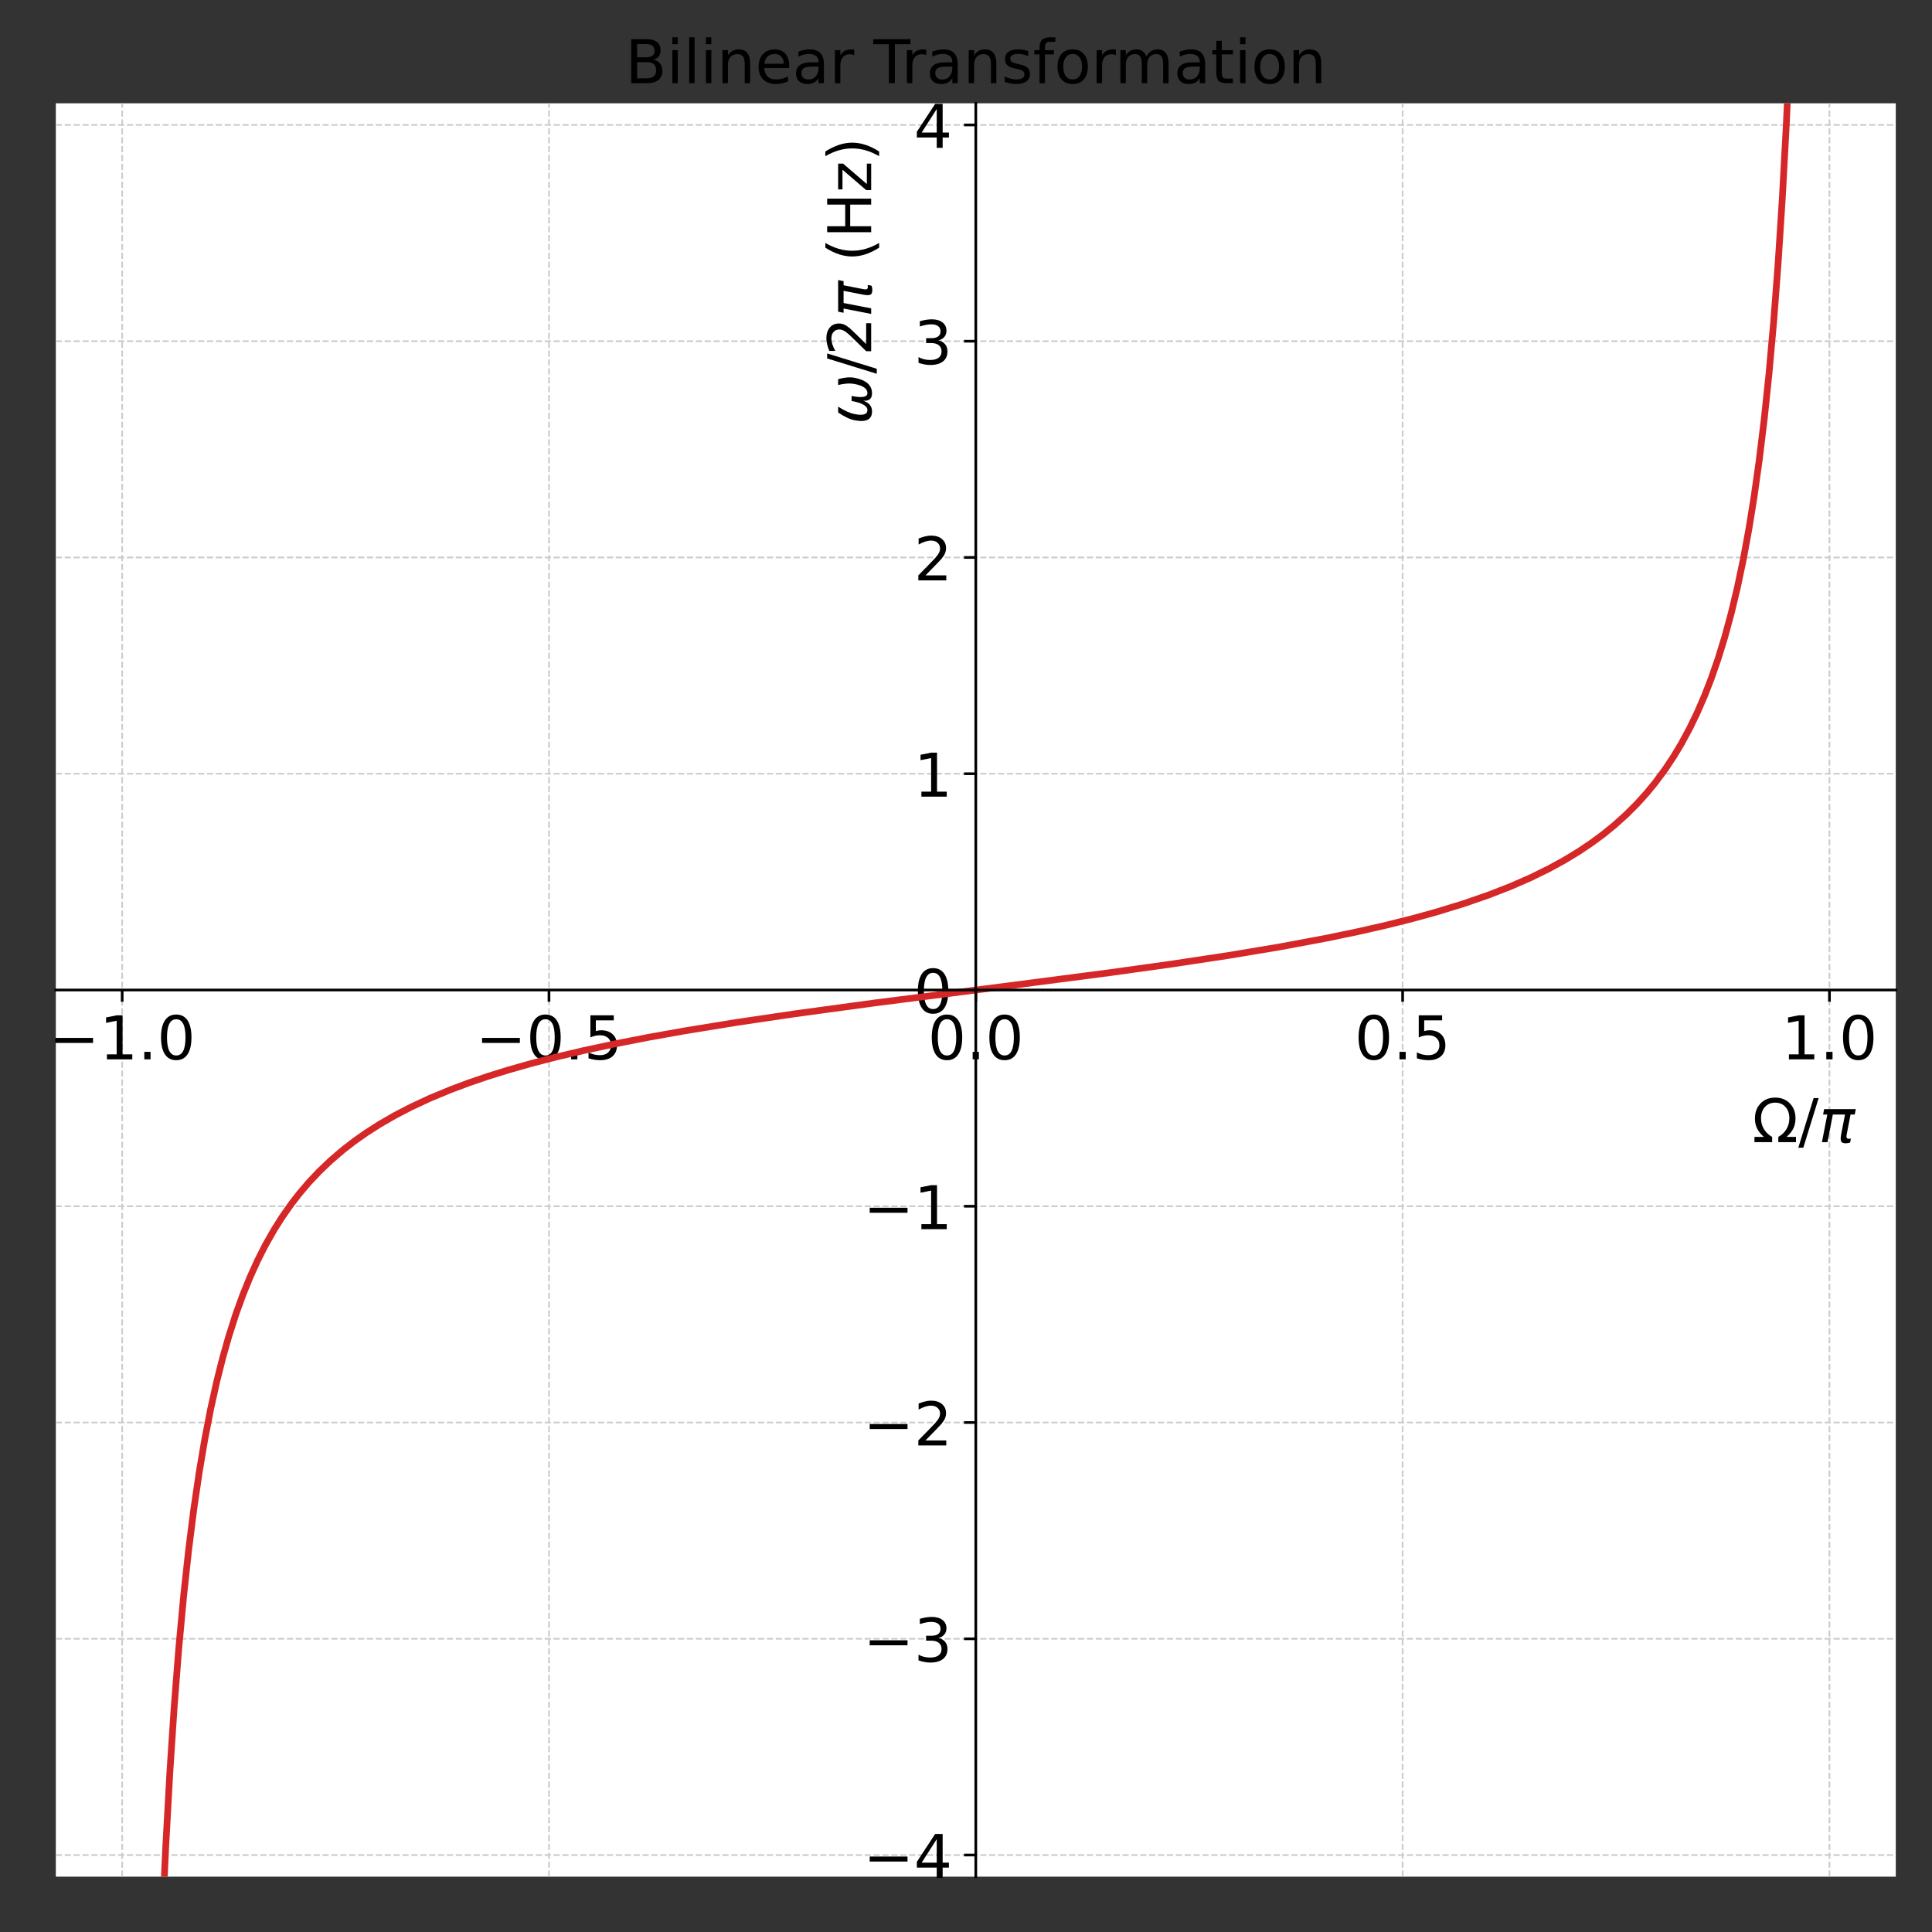 <?xml version="1.0" encoding="UTF-8" standalone="no"?>
<!-- Created with matplotlib (https://matplotlib.org/) -->

<svg
   xmlns:dc="http://purl.org/dc/elements/1.1/"
   xmlns:cc="http://creativecommons.org/ns#"
   xmlns:rdf="http://www.w3.org/1999/02/22-rdf-syntax-ns#"
   xmlns:svg="http://www.w3.org/2000/svg"
   xmlns="http://www.w3.org/2000/svg"
   xmlns:xlink="http://www.w3.org/1999/xlink"
   xmlns:sodipodi="http://sodipodi.sourceforge.net/DTD/sodipodi-0.dtd"
   xmlns:inkscape="http://www.inkscape.org/namespaces/inkscape"
   height="576pt"
   version="1.1"
   viewBox="0 0 576 576"
   width="576pt"
   id="svg391"
   sodipodi:docname="bilintransinv.svg"
   inkscape:version="0.92.4 (5da689c313, 2019-01-14)">
  <rect x="0" y="0" width="576" height="576" fill="#333333" stroke="none"/>
  <sodipodi:namedview
     pagecolor="#ffffff"
     bordercolor="#666666"
     borderopacity="1"
     objecttolerance="10"
     gridtolerance="10"
     guidetolerance="10"
     inkscape:pageopacity="0"
     inkscape:pageshadow="2"
     inkscape:window-width="1920"
     inkscape:window-height="1009"
     id="namedview393"
     showgrid="false"
     inkscape:zoom="0.86915208"
     inkscape:cx="383.64147"
     inkscape:cy="384.50665"
     inkscape:window-x="-8"
     inkscape:window-y="-8"
     inkscape:window-maximized="1"
     inkscape:current-layer="figure_1" />
  <defs
     id="defs6">
    <style
       type="text/css"
       id="style4">*{stroke-linecap:butt;stroke-linejoin:round;}</style>
  </defs>
  <g
     id="figure_1">
    <g
       id="axes_1">
      <g
         id="patch_2">
        <path
           d="M 16.642 559.503  L 565.2 559.503  L 565.2 30.8  L 16.642 30.8  z "
           style="fill:#ffffff;"
           id="path11" />
      </g>
      <g
         id="matplotlib.axis_1">
        <g
           id="xtick_1">
          <g
             id="line2d_1">
            <path
               clip-path="url(#pa74ee01e1c)"
               d="M 36.421 559.503  L 36.421 30.8  "
               style="fill:none;stroke:#cccccc;stroke-dasharray:1.85,0.8;stroke-dashoffset:0;stroke-width:0.5;"
               id="path14" />
          </g>
          <g
             id="line2d_2">
            <defs
               id="defs18">
              <path
                 d="M 0 0  L 0 3.5  "
                 id="m6212a7ca6a"
                 style="stroke:#000000;stroke-width:0.8;" />
            </defs>
            <g
               id="g22">
              <use
                 style="stroke:#000000;stroke-width:0.8;"
                 x="36.421"
                 xlink:href="#m6212a7ca6a"
                 y="295.152"
                 id="use20" />
            </g>
          </g>
          <g
             id="text_1">
            <!-- −1.0 -->
            <g
               transform="translate(14.566 315.829)scale(0.18 -0.18)"
               id="g39">
              <defs
                 id="defs29">
                <path
                   d="M 10.594 35.5  L 73.188 35.5  L 73.188 27.203  L 10.594 27.203  z "
                   id="DejaVuSans-8722" />
                <path
                   d="M 12.406 8.297  L 28.516 8.297  L 28.516 63.922  L 10.984 60.406  L 10.984 69.391  L 28.422 72.906  L 38.281 72.906  L 38.281 8.297  L 54.391 8.297  L 54.391 0  L 12.406 0  z "
                   id="DejaVuSans-49" />
                <path
                   d="M 10.688 12.406  L 21 12.406  L 21 0  L 10.688 0  z "
                   id="DejaVuSans-46" />
                <path
                   d="M 31.781 66.406  Q 24.172 66.406 20.328 58.906  Q 16.5 51.422 16.5 36.375  Q 16.5 21.391 20.328 13.891  Q 24.172 6.391 31.781 6.391  Q 39.453 6.391 43.281 13.891  Q 47.125 21.391 47.125 36.375  Q 47.125 51.422 43.281 58.906  Q 39.453 66.406 31.781 66.406  z M 31.781 74.219  Q 44.047 74.219 50.516 64.516  Q 56.984 54.828 56.984 36.375  Q 56.984 17.969 50.516 8.266  Q 44.047 -1.422 31.781 -1.422  Q 19.531 -1.422 13.062 8.266  Q 6.594 17.969 6.594 36.375  Q 6.594 54.828 13.062 64.516  Q 19.531 74.219 31.781 74.219  z "
                   id="DejaVuSans-48" />
              </defs>
              <use
                 xlink:href="#DejaVuSans-8722"
                 id="use31" />
              <use
                 x="83.789"
                 xlink:href="#DejaVuSans-49"
                 id="use33" />
              <use
                 x="147.412"
                 xlink:href="#DejaVuSans-46"
                 id="use35" />
              <use
                 x="179.199"
                 xlink:href="#DejaVuSans-48"
                 id="use37" />
            </g>
          </g>
        </g>
        <g
           id="xtick_2">
          <g
             id="line2d_3">
            <path
               clip-path="url(#pa74ee01e1c)"
               d="M 163.672 559.503  L 163.672 30.8  "
               style="fill:none;stroke:#cccccc;stroke-dasharray:1.85,0.8;stroke-dashoffset:0;stroke-width:0.5;"
               id="path43" />
          </g>
          <g
             id="line2d_4">
            <g
               id="g48">
              <use
                 style="stroke:#000000;stroke-width:0.8;"
                 x="163.672"
                 xlink:href="#m6212a7ca6a"
                 y="295.152"
                 id="use46" />
            </g>
          </g>
          <g
             id="text_2">
            <!-- −0.5 -->
            <g
               transform="translate(141.818 315.829)scale(0.18 -0.18)"
               id="g62">
              <defs
                 id="defs52">
                <path
                   d="M 10.797 72.906  L 49.516 72.906  L 49.516 64.594  L 19.828 64.594  L 19.828 46.734  Q 21.969 47.469 24.109 47.828  Q 26.266 48.188 28.422 48.188  Q 40.625 48.188 47.75 41.5  Q 54.891 34.812 54.891 23.391  Q 54.891 11.625 47.562 5.094  Q 40.234 -1.422 26.906 -1.422  Q 22.312 -1.422 17.547 -0.641  Q 12.797 0.141 7.719 1.703  L 7.719 11.625  Q 12.109 9.234 16.797 8.062  Q 21.484 6.891 26.703 6.891  Q 35.156 6.891 40.078 11.328  Q 45.016 15.766 45.016 23.391  Q 45.016 31 40.078 35.438  Q 35.156 39.891 26.703 39.891  Q 22.75 39.891 18.812 39.016  Q 14.891 38.141 10.797 36.281  z "
                   id="DejaVuSans-53" />
              </defs>
              <use
                 xlink:href="#DejaVuSans-8722"
                 id="use54" />
              <use
                 x="83.789"
                 xlink:href="#DejaVuSans-48"
                 id="use56" />
              <use
                 x="147.412"
                 xlink:href="#DejaVuSans-46"
                 id="use58" />
              <use
                 x="179.199"
                 xlink:href="#DejaVuSans-53"
                 id="use60" />
            </g>
          </g>
        </g>
        <g
           id="xtick_3">
          <g
             id="line2d_5">
            <path
               clip-path="url(#pa74ee01e1c)"
               d="M 290.924 559.503  L 290.924 30.8  "
               style="fill:none;stroke:#cccccc;stroke-dasharray:1.85,0.8;stroke-dashoffset:0;stroke-width:0.5;"
               id="path66" />
          </g>
          <g
             id="line2d_6">
            <g
               id="g71">
              <use
                 style="stroke:#000000;stroke-width:0.8;"
                 x="290.924"
                 xlink:href="#m6212a7ca6a"
                 y="295.152"
                 id="use69" />
            </g>
          </g>
          <g
             id="text_3">
            <!-- 0.0 -->
            <g
               transform="translate(276.611 315.829)scale(0.18 -0.18)"
               id="g80">
              <use
                 xlink:href="#DejaVuSans-48"
                 id="use74" />
              <use
                 x="63.623"
                 xlink:href="#DejaVuSans-46"
                 id="use76" />
              <use
                 x="95.41"
                 xlink:href="#DejaVuSans-48"
                 id="use78" />
            </g>
          </g>
        </g>
        <g
           id="xtick_4">
          <g
             id="line2d_7">
            <path
               clip-path="url(#pa74ee01e1c)"
               d="M 418.175 559.503  L 418.175 30.8  "
               style="fill:none;stroke:#cccccc;stroke-dasharray:1.85,0.8;stroke-dashoffset:0;stroke-width:0.5;"
               id="path84" />
          </g>
          <g
             id="line2d_8">
            <g
               id="g89">
              <use
                 style="stroke:#000000;stroke-width:0.8;"
                 x="418.175"
                 xlink:href="#m6212a7ca6a"
                 y="295.152"
                 id="use87" />
            </g>
          </g>
          <g
             id="text_4">
            <!-- 0.5 -->
            <g
               transform="translate(403.862 315.829)scale(0.18 -0.18)"
               id="g98">
              <use
                 xlink:href="#DejaVuSans-48"
                 id="use92" />
              <use
                 x="63.623"
                 xlink:href="#DejaVuSans-46"
                 id="use94" />
              <use
                 x="95.41"
                 xlink:href="#DejaVuSans-53"
                 id="use96" />
            </g>
          </g>
        </g>
        <g
           id="xtick_5">
          <g
             id="line2d_9">
            <path
               clip-path="url(#pa74ee01e1c)"
               d="M 545.426 559.503  L 545.426 30.8  "
               style="fill:none;stroke:#cccccc;stroke-dasharray:1.85,0.8;stroke-dashoffset:0;stroke-width:0.5;"
               id="path102" />
          </g>
          <g
             id="line2d_10">
            <g
               id="g107">
              <use
                 style="stroke:#000000;stroke-width:0.8;"
                 x="545.426"
                 xlink:href="#m6212a7ca6a"
                 y="295.152"
                 id="use105" />
            </g>
          </g>
          <g
             id="text_5">
            <!-- 1.0 -->
            <g
               transform="translate(531.113 315.829)scale(0.18 -0.18)"
               id="g116">
              <use
                 xlink:href="#DejaVuSans-49"
                 id="use110" />
              <use
                 x="63.623"
                 xlink:href="#DejaVuSans-46"
                 id="use112" />
              <use
                 x="95.41"
                 xlink:href="#DejaVuSans-48"
                 id="use114" />
            </g>
          </g>
        </g>
        <g
           id="text_6">
          <!-- $\Omega / \pi$ -->
          <g
             transform="translate(522.382 340.551)scale(0.18 -0.18)"
             id="g131">
            <defs
               id="defs123">
              <path
                 d="M 72.609 8.688  L 72.609 0  L 43.312 0  L 43.312 8.688  Q 51.953 13.422 56.781 21.531  Q 61.625 29.641 61.625 39.5  Q 61.625 51.219 55.172 58.297  Q 48.734 65.375 38.188 65.375  Q 27.641 65.375 21.172 58.266  Q 14.703 51.172 14.703 39.5  Q 14.703 29.641 19.531 21.531  Q 24.422 13.422 33.109 8.688  L 33.109 0  L 3.812 0  L 3.812 8.688  L 19.391 8.688  Q 11.672 15.484 8.109 22.75  Q 4.594 30.031 4.594 39.016  Q 4.594 54.547 13.969 64.156  Q 23.297 73.781 38.188 73.781  Q 52.984 73.781 62.406 64.156  Q 71.781 54.594 71.781 39.5  Q 71.781 30.031 68.312 22.797  Q 64.844 15.578 56.984 8.688  z "
                 id="DejaVuSans-937" />
              <path
                 d="M 25.391 72.906  L 33.688 72.906  L 8.297 -9.281  L 0 -9.281  z "
                 id="DejaVuSans-47" />
              <path
                 d="M 9.125 54.688  L 61.531 54.688  L 59.766 45.703  L 52.875 45.703  L 46.344 12.109  Q 45.656 8.594 46.578 7.031  Q 47.469 5.516 50.141 5.516  Q 50.875 5.516 51.953 5.672  Q 53.078 5.766 53.422 5.812  L 52.156 -0.688  Q 50.344 -1.312 48.484 -1.609  Q 46.578 -1.906 44.781 -1.906  Q 38.922 -1.906 37.312 1.266  Q 35.688 4.5 37.359 13.094  L 43.703 45.703  L 23.531 45.703  L 14.656 0  L 5.469 0  L 14.359 45.703  L 7.375 45.703  z "
                 id="DejaVuSans-Oblique-960" />
            </defs>
            <use
               transform="translate(0 0.219)"
               xlink:href="#DejaVuSans-937"
               id="use125" />
            <use
               transform="translate(76.416 0.219)"
               xlink:href="#DejaVuSans-47"
               id="use127" />
            <use
               transform="translate(110.107 0.219)"
               xlink:href="#DejaVuSans-Oblique-960"
               id="use129" />
          </g>
        </g>
      </g>
      <g
         id="matplotlib.axis_2">
        <g
           id="ytick_1">
          <g
             id="line2d_11">
            <path
               clip-path="url(#pa74ee01e1c)"
               d="M 16.642 553.056  L 565.2 553.056  "
               style="fill:none;stroke:#cccccc;stroke-dasharray:1.85,0.8;stroke-dashoffset:0;stroke-width:0.5;"
               id="path135" />
          </g>
          <g
             id="line2d_12">
            <defs
               id="defs139">
              <path
                 d="M 0 0  L -3.5 0  "
                 id="ma5975ac937"
                 style="stroke:#000000;stroke-width:0.8;" />
            </defs>
            <g
               id="g143">
              <use
                 style="stroke:#000000;stroke-width:0.8;"
                 x="290.921"
                 xlink:href="#ma5975ac937"
                 y="553.056"
                 id="use141" />
            </g>
          </g>
          <g
             id="text_7">
            <!-- −4 -->
            <g
               transform="translate(257.385 559.894)scale(0.18 -0.18)"
               id="g153">
              <defs
                 id="defs147">
                <path
                   d="M 37.797 64.312  L 12.891 25.391  L 37.797 25.391  z M 35.203 72.906  L 47.609 72.906  L 47.609 25.391  L 58.016 25.391  L 58.016 17.188  L 47.609 17.188  L 47.609 0  L 37.797 0  L 37.797 17.188  L 4.891 17.188  L 4.891 26.703  z "
                   id="DejaVuSans-52" />
              </defs>
              <use
                 xlink:href="#DejaVuSans-8722"
                 id="use149" />
              <use
                 x="83.789"
                 xlink:href="#DejaVuSans-52"
                 id="use151" />
            </g>
          </g>
        </g>
        <g
           id="ytick_2">
          <g
             id="line2d_13">
            <path
               clip-path="url(#pa74ee01e1c)"
               d="M 16.642 488.58  L 565.2 488.58  "
               style="fill:none;stroke:#cccccc;stroke-dasharray:1.85,0.8;stroke-dashoffset:0;stroke-width:0.5;"
               id="path157" />
          </g>
          <g
             id="line2d_14">
            <g
               id="g162">
              <use
                 style="stroke:#000000;stroke-width:0.8;"
                 x="290.921"
                 xlink:href="#ma5975ac937"
                 y="488.58"
                 id="use160" />
            </g>
          </g>
          <g
             id="text_8">
            <!-- −3 -->
            <g
               transform="translate(257.385 495.418)scale(0.18 -0.18)"
               id="g172">
              <defs
                 id="defs166">
                <path
                   d="M 40.578 39.312  Q 47.656 37.797 51.625 33  Q 55.609 28.219 55.609 21.188  Q 55.609 10.406 48.188 4.484  Q 40.766 -1.422 27.094 -1.422  Q 22.516 -1.422 17.656 -0.516  Q 12.797 0.391 7.625 2.203  L 7.625 11.719  Q 11.719 9.328 16.594 8.109  Q 21.484 6.891 26.812 6.891  Q 36.078 6.891 40.938 10.547  Q 45.797 14.203 45.797 21.188  Q 45.797 27.641 41.281 31.266  Q 36.766 34.906 28.719 34.906  L 20.219 34.906  L 20.219 43.016  L 29.109 43.016  Q 36.375 43.016 40.234 45.922  Q 44.094 48.828 44.094 54.297  Q 44.094 59.906 40.109 62.906  Q 36.141 65.922 28.719 65.922  Q 24.656 65.922 20.016 65.031  Q 15.375 64.156 9.812 62.312  L 9.812 71.094  Q 15.438 72.656 20.344 73.438  Q 25.25 74.219 29.594 74.219  Q 40.828 74.219 47.359 69.109  Q 53.906 64.016 53.906 55.328  Q 53.906 49.266 50.438 45.094  Q 46.969 40.922 40.578 39.312  z "
                   id="DejaVuSans-51" />
              </defs>
              <use
                 xlink:href="#DejaVuSans-8722"
                 id="use168" />
              <use
                 x="83.789"
                 xlink:href="#DejaVuSans-51"
                 id="use170" />
            </g>
          </g>
        </g>
        <g
           id="ytick_3">
          <g
             id="line2d_15">
            <path
               clip-path="url(#pa74ee01e1c)"
               d="M 16.642 424.104  L 565.2 424.104  "
               style="fill:none;stroke:#cccccc;stroke-dasharray:1.85,0.8;stroke-dashoffset:0;stroke-width:0.5;"
               id="path176" />
          </g>
          <g
             id="line2d_16">
            <g
               id="g181">
              <use
                 style="stroke:#000000;stroke-width:0.8;"
                 x="290.921"
                 xlink:href="#ma5975ac937"
                 y="424.104"
                 id="use179" />
            </g>
          </g>
          <g
             id="text_9">
            <!-- −2 -->
            <g
               transform="translate(257.385 430.942)scale(0.18 -0.18)"
               id="g191">
              <defs
                 id="defs185">
                <path
                   d="M 19.188 8.297  L 53.609 8.297  L 53.609 0  L 7.328 0  L 7.328 8.297  Q 12.938 14.109 22.625 23.891  Q 32.328 33.688 34.812 36.531  Q 39.547 41.844 41.422 45.531  Q 43.312 49.219 43.312 52.781  Q 43.312 58.594 39.234 62.25  Q 35.156 65.922 28.609 65.922  Q 23.969 65.922 18.812 64.312  Q 13.672 62.703 7.812 59.422  L 7.812 69.391  Q 13.766 71.781 18.938 73  Q 24.125 74.219 28.422 74.219  Q 39.75 74.219 46.484 68.547  Q 53.219 62.891 53.219 53.422  Q 53.219 48.922 51.531 44.891  Q 49.859 40.875 45.406 35.406  Q 44.188 33.984 37.641 27.219  Q 31.109 20.453 19.188 8.297  z "
                   id="DejaVuSans-50" />
              </defs>
              <use
                 xlink:href="#DejaVuSans-8722"
                 id="use187" />
              <use
                 x="83.789"
                 xlink:href="#DejaVuSans-50"
                 id="use189" />
            </g>
          </g>
        </g>
        <g
           id="ytick_4">
          <g
             id="line2d_17">
            <path
               clip-path="url(#pa74ee01e1c)"
               d="M 16.642 359.628  L 565.2 359.628  "
               style="fill:none;stroke:#cccccc;stroke-dasharray:1.85,0.8;stroke-dashoffset:0;stroke-width:0.5;"
               id="path195" />
          </g>
          <g
             id="line2d_18">
            <g
               id="g200">
              <use
                 style="stroke:#000000;stroke-width:0.8;"
                 x="290.921"
                 xlink:href="#ma5975ac937"
                 y="359.628"
                 id="use198" />
            </g>
          </g>
          <g
             id="text_10">
            <!-- −1 -->
            <g
               transform="translate(257.385 366.466)scale(0.18 -0.18)"
               id="g207">
              <use
                 xlink:href="#DejaVuSans-8722"
                 id="use203" />
              <use
                 x="83.789"
                 xlink:href="#DejaVuSans-49"
                 id="use205" />
            </g>
          </g>
        </g>
        <g
           id="ytick_5">
          <g
             id="line2d_19">
            <path
               clip-path="url(#pa74ee01e1c)"
               d="M 16.642 295.152  L 565.2 295.152  "
               style="fill:none;stroke:#cccccc;stroke-dasharray:1.85,0.8;stroke-dashoffset:0;stroke-width:0.5;"
               id="path211" />
          </g>
          <g
             id="line2d_20">
            <g
               id="g216">
              <use
                 style="stroke:#000000;stroke-width:0.8;"
                 x="290.921"
                 xlink:href="#ma5975ac937"
                 y="295.152"
                 id="use214" />
            </g>
          </g>
          <g
             id="text_11">
            <!-- 0 -->
            <g
               transform="translate(272.469 301.99)scale(0.18 -0.18)"
               id="g221">
              <use
                 xlink:href="#DejaVuSans-48"
                 id="use219" />
            </g>
          </g>
        </g>
        <g
           id="ytick_6">
          <g
             id="line2d_21">
            <path
               clip-path="url(#pa74ee01e1c)"
               d="M 16.642 230.676  L 565.2 230.676  "
               style="fill:none;stroke:#cccccc;stroke-dasharray:1.85,0.8;stroke-dashoffset:0;stroke-width:0.5;"
               id="path225" />
          </g>
          <g
             id="line2d_22">
            <g
               id="g230">
              <use
                 style="stroke:#000000;stroke-width:0.8;"
                 x="290.921"
                 xlink:href="#ma5975ac937"
                 y="230.676"
                 id="use228" />
            </g>
          </g>
          <g
             id="text_12">
            <!-- 1 -->
            <g
               transform="translate(272.469 237.514)scale(0.18 -0.18)"
               id="g235">
              <use
                 xlink:href="#DejaVuSans-49"
                 id="use233" />
            </g>
          </g>
        </g>
        <g
           id="ytick_7">
          <g
             id="line2d_23">
            <path
               clip-path="url(#pa74ee01e1c)"
               d="M 16.642 166.2  L 565.2 166.2  "
               style="fill:none;stroke:#cccccc;stroke-dasharray:1.85,0.8;stroke-dashoffset:0;stroke-width:0.5;"
               id="path239" />
          </g>
          <g
             id="line2d_24">
            <g
               id="g244">
              <use
                 style="stroke:#000000;stroke-width:0.8;"
                 x="290.921"
                 xlink:href="#ma5975ac937"
                 y="166.2"
                 id="use242" />
            </g>
          </g>
          <g
             id="text_13">
            <!-- 2 -->
            <g
               transform="translate(272.469 173.038)scale(0.18 -0.18)"
               id="g249">
              <use
                 xlink:href="#DejaVuSans-50"
                 id="use247" />
            </g>
          </g>
        </g>
        <g
           id="ytick_8">
          <g
             id="line2d_25">
            <path
               clip-path="url(#pa74ee01e1c)"
               d="M 16.642 101.724  L 565.2 101.724  "
               style="fill:none;stroke:#cccccc;stroke-dasharray:1.85,0.8;stroke-dashoffset:0;stroke-width:0.5;"
               id="path253" />
          </g>
          <g
             id="line2d_26">
            <g
               id="g258">
              <use
                 style="stroke:#000000;stroke-width:0.8;"
                 x="290.921"
                 xlink:href="#ma5975ac937"
                 y="101.724"
                 id="use256" />
            </g>
          </g>
          <g
             id="text_14">
            <!-- 3 -->
            <g
               transform="translate(272.469 108.562)scale(0.18 -0.18)"
               id="g263">
              <use
                 xlink:href="#DejaVuSans-51"
                 id="use261" />
            </g>
          </g>
        </g>
        <g
           id="ytick_9">
          <g
             id="line2d_27">
            <path
               clip-path="url(#pa74ee01e1c)"
               d="M 16.642 37.248  L 565.2 37.248  "
               style="fill:none;stroke:#cccccc;stroke-dasharray:1.85,0.8;stroke-dashoffset:0;stroke-width:0.5;"
               id="path267" />
          </g>
          <g
             id="line2d_28">
            <g
               id="g272">
              <use
                 style="stroke:#000000;stroke-width:0.8;"
                 x="290.921"
                 xlink:href="#ma5975ac937"
                 y="37.248"
                 id="use270" />
            </g>
          </g>
          <g
             id="text_15">
            <!-- 4 -->
            <g
               transform="translate(272.469 44.086)scale(0.18 -0.18)"
               id="g277">
              <use
                 xlink:href="#DejaVuSans-52"
                 id="use275" />
            </g>
          </g>
        </g>
        <g
           id="text_16">
          <!-- $\omega / 2\pi$ (Hz) -->
          <g
             transform="translate(259.75 126.51)rotate(-90)scale(0.18 -0.18)"
             id="g307">
            <defs
               id="defs287">
              <path
                 d="M 21.391 -1.422  Q 1.125 -1.422 6.781 27.594  Q 8.984 39.062 19.625 54.688  L 29.297 54.688  Q 19.234 39.062 17 27.344  Q 12.797 6.203 23.734 6.203  Q 33.844 6.203 38.719 32.469  L 47.016 32.469  Q 41.703 6.062 51.812 6.203  Q 62.703 6.297 66.797 27.344  Q 69.047 39.062 65.141 54.688  L 74.812 54.688  Q 79.297 39.062 77.094 27.594  Q 71.531 -1.469 51.219 -1.422  Q 37.938 -1.375 39.109 13.188  Q 34.281 -1.422 21.391 -1.422  z "
                 id="DejaVuSans-Oblique-969" />
              <path
                 id="DejaVuSans-32" />
              <path
                 d="M 31 75.875  Q 24.469 64.656 21.281 53.656  Q 18.109 42.672 18.109 31.391  Q 18.109 20.125 21.312 9.062  Q 24.516 -2 31 -13.188  L 23.188 -13.188  Q 15.875 -1.703 12.234 9.375  Q 8.594 20.453 8.594 31.391  Q 8.594 42.281 12.203 53.312  Q 15.828 64.359 23.188 75.875  z "
                 id="DejaVuSans-40" />
              <path
                 d="M 9.812 72.906  L 19.672 72.906  L 19.672 43.016  L 55.516 43.016  L 55.516 72.906  L 65.375 72.906  L 65.375 0  L 55.516 0  L 55.516 34.719  L 19.672 34.719  L 19.672 0  L 9.812 0  z "
                 id="DejaVuSans-72" />
              <path
                 d="M 5.516 54.688  L 48.188 54.688  L 48.188 46.484  L 14.406 7.172  L 48.188 7.172  L 48.188 0  L 4.297 0  L 4.297 8.203  L 38.094 47.516  L 5.516 47.516  z "
                 id="DejaVuSans-122" />
              <path
                 d="M 8.016 75.875  L 15.828 75.875  Q 23.141 64.359 26.781 53.312  Q 30.422 42.281 30.422 31.391  Q 30.422 20.453 26.781 9.375  Q 23.141 -1.703 15.828 -13.188  L 8.016 -13.188  Q 14.5 -2 17.703 9.062  Q 20.906 20.125 20.906 31.391  Q 20.906 42.672 17.703 53.656  Q 14.5 64.656 8.016 75.875  z "
                 id="DejaVuSans-41" />
            </defs>
            <use
               transform="translate(0 0.125)"
               xlink:href="#DejaVuSans-Oblique-969"
               id="use289" />
            <use
               transform="translate(83.74 0.125)"
               xlink:href="#DejaVuSans-47"
               id="use291" />
            <use
               transform="translate(113.807 0.125)"
               xlink:href="#DejaVuSans-50"
               id="use293" />
            <use
               transform="translate(177.43 0.125)"
               xlink:href="#DejaVuSans-Oblique-960"
               id="use295" />
            <use
               transform="translate(237.635 0.125)"
               xlink:href="#DejaVuSans-32"
               id="use297" />
            <use
               transform="translate(269.422 0.125)"
               xlink:href="#DejaVuSans-40"
               id="use299" />
            <use
               transform="translate(308.436 0.125)"
               xlink:href="#DejaVuSans-72"
               id="use301" />
            <use
               transform="translate(383.631 0.125)"
               xlink:href="#DejaVuSans-122"
               id="use303" />
            <use
               transform="translate(436.121 0.125)"
               xlink:href="#DejaVuSans-41"
               id="use305" />
          </g>
        </g>
      </g>
      <g
         id="line2d_29">
        <path
           clip-path="url(#pa74ee01e1c)"
           d="M 48.198 577  L 49.384 551.122  L 50.631 528.555  L 51.954 508.567  L 53.324 491.159  L 54.761 475.685  L 56.234 462.145  L 57.785 449.894  L 59.393 438.933  L 61.025 429.262  L 62.77 420.235  L 64.626 411.853  L 66.411 404.761  L 68.239 398.313  L 70.3 391.866  L 72.395 386.063  L 74.482 380.905  L 76.821 375.747  L 79.111 371.233  L 81.669 366.72  L 84.111 362.852  L 86.823 358.983  L 89.322 355.759  L 92.071 352.535  L 95.108 349.312  L 98.479 346.088  L 102.238 342.864  L 105.568 340.285  L 109.23 337.706  L 113.27 335.127  L 117.744 332.548  L 122.719 329.969  L 128.273 327.39  L 134.496 324.811  L 139.667 322.876  L 145.325 320.942  L 151.528 319.008  L 158.336 317.074  L 165.815 315.139  L 174.032 313.205  L 183.054 311.271  L 192.939 309.336  L 203.734 307.402  L 219.573 304.823  L 237.015 302.244  L 260.737 299.02  L 301.09 293.862  L 330.818 289.994  L 349.335 287.415  L 366.388 284.836  L 381.815 282.257  L 395.597 279.677  L 404.9 277.743  L 413.378 275.809  L 421.096 273.875  L 428.121 271.94  L 436.522 269.361  L 443.956 266.782  L 450.553 264.203  L 456.429 261.624  L 461.683 259.045  L 466.398 256.466  L 470.648 253.887  L 474.492 251.308  L 477.983 248.729  L 481.163 246.15  L 484.76 242.926  L 487.991 239.702  L 490.908 236.479  L 493.553 233.255  L 496.416 229.386  L 498.988 225.518  L 501.31 221.649  L 503.748 217.136  L 505.936 212.622  L 508.175 207.464  L 510.178 202.306  L 512.192 196.503  L 514.18 190.056  L 516.111 182.963  L 517.965 175.226  L 519.728 166.844  L 521.391 157.818  L 522.952 148.146  L 524.493 137.185  L 525.985 124.935  L 527.405 111.395  L 528.795 95.921  L 530.123 78.512  L 531.371 59.169  L 532.56 37.248  L 533.699 12.102  L 534.216 -1  L 534.216 -1  "
           style="fill:none;stroke:#d62728;stroke-linecap:square;stroke-width:2;"
           id="path311" />
      </g>
      <g
         id="patch_3">
        <path
           d="M 290.921 559.503  L 290.921 30.8  "
           style="fill:none;stroke:#000000;stroke-linecap:square;stroke-linejoin:miter;stroke-width:0.8;"
           id="path314" />
      </g>
      <g
         id="patch_4">
        <path
           d="M 16.642 295.152  L 565.2 295.152  "
           style="fill:none;stroke:#000000;stroke-linecap:square;stroke-linejoin:miter;stroke-width:0.8;"
           id="path317" />
      </g>
      <g
         id="text_17">
        <!-- Bilinear Transformation -->
        <g
           transform="translate(186.413 24.8)scale(0.18 -0.18)"
           id="g381">
          <defs
             id="defs333">
            <path
               d="M 19.672 34.812  L 19.672 8.109  L 35.5 8.109  Q 43.453 8.109 47.281 11.406  Q 51.125 14.703 51.125 21.484  Q 51.125 28.328 47.281 31.562  Q 43.453 34.812 35.5 34.812  z M 19.672 64.797  L 19.672 42.828  L 34.281 42.828  Q 41.5 42.828 45.031 45.531  Q 48.578 48.25 48.578 53.812  Q 48.578 59.328 45.031 62.062  Q 41.5 64.797 34.281 64.797  z M 9.812 72.906  L 35.016 72.906  Q 46.297 72.906 52.391 68.219  Q 58.5 63.531 58.5 54.891  Q 58.5 48.188 55.375 44.234  Q 52.25 40.281 46.188 39.312  Q 53.469 37.75 57.5 32.781  Q 61.531 27.828 61.531 20.406  Q 61.531 10.641 54.891 5.312  Q 48.25 0 35.984 0  L 9.812 0  z "
               id="DejaVuSans-66" />
            <path
               d="M 9.422 54.688  L 18.406 54.688  L 18.406 0  L 9.422 0  z M 9.422 75.984  L 18.406 75.984  L 18.406 64.594  L 9.422 64.594  z "
               id="DejaVuSans-105" />
            <path
               d="M 9.422 75.984  L 18.406 75.984  L 18.406 0  L 9.422 0  z "
               id="DejaVuSans-108" />
            <path
               d="M 54.891 33.016  L 54.891 0  L 45.906 0  L 45.906 32.719  Q 45.906 40.484 42.875 44.328  Q 39.844 48.188 33.797 48.188  Q 26.516 48.188 22.312 43.547  Q 18.109 38.922 18.109 30.906  L 18.109 0  L 9.078 0  L 9.078 54.688  L 18.109 54.688  L 18.109 46.188  Q 21.344 51.125 25.703 53.562  Q 30.078 56 35.797 56  Q 45.219 56 50.047 50.172  Q 54.891 44.344 54.891 33.016  z "
               id="DejaVuSans-110" />
            <path
               d="M 56.203 29.594  L 56.203 25.203  L 14.891 25.203  Q 15.484 15.922 20.484 11.062  Q 25.484 6.203 34.422 6.203  Q 39.594 6.203 44.453 7.469  Q 49.312 8.734 54.109 11.281  L 54.109 2.781  Q 49.266 0.734 44.188 -0.344  Q 39.109 -1.422 33.891 -1.422  Q 20.797 -1.422 13.156 6.188  Q 5.516 13.812 5.516 26.812  Q 5.516 40.234 12.766 48.109  Q 20.016 56 32.328 56  Q 43.359 56 49.781 48.891  Q 56.203 41.797 56.203 29.594  z M 47.219 32.234  Q 47.125 39.594 43.094 43.984  Q 39.062 48.391 32.422 48.391  Q 24.906 48.391 20.391 44.141  Q 15.875 39.891 15.188 32.172  z "
               id="DejaVuSans-101" />
            <path
               d="M 34.281 27.484  Q 23.391 27.484 19.188 25  Q 14.984 22.516 14.984 16.5  Q 14.984 11.719 18.141 8.906  Q 21.297 6.109 26.703 6.109  Q 34.188 6.109 38.703 11.406  Q 43.219 16.703 43.219 25.484  L 43.219 27.484  z M 52.203 31.203  L 52.203 0  L 43.219 0  L 43.219 8.297  Q 40.141 3.328 35.547 0.953  Q 30.953 -1.422 24.312 -1.422  Q 15.922 -1.422 10.953 3.297  Q 6 8.016 6 15.922  Q 6 25.141 12.172 29.828  Q 18.359 34.516 30.609 34.516  L 43.219 34.516  L 43.219 35.406  Q 43.219 41.609 39.141 45  Q 35.062 48.391 27.688 48.391  Q 23 48.391 18.547 47.266  Q 14.109 46.141 10.016 43.891  L 10.016 52.203  Q 14.938 54.109 19.578 55.047  Q 24.219 56 28.609 56  Q 40.484 56 46.344 49.844  Q 52.203 43.703 52.203 31.203  z "
               id="DejaVuSans-97" />
            <path
               d="M 41.109 46.297  Q 39.594 47.172 37.812 47.578  Q 36.031 48 33.891 48  Q 26.266 48 22.188 43.047  Q 18.109 38.094 18.109 28.812  L 18.109 0  L 9.078 0  L 9.078 54.688  L 18.109 54.688  L 18.109 46.188  Q 20.953 51.172 25.484 53.578  Q 30.031 56 36.531 56  Q 37.453 56 38.578 55.875  Q 39.703 55.766 41.062 55.516  z "
               id="DejaVuSans-114" />
            <path
               d="M -0.297 72.906  L 61.375 72.906  L 61.375 64.594  L 35.5 64.594  L 35.5 0  L 25.594 0  L 25.594 64.594  L -0.297 64.594  z "
               id="DejaVuSans-84" />
            <path
               d="M 44.281 53.078  L 44.281 44.578  Q 40.484 46.531 36.375 47.5  Q 32.281 48.484 27.875 48.484  Q 21.188 48.484 17.844 46.438  Q 14.5 44.391 14.5 40.281  Q 14.5 37.156 16.891 35.375  Q 19.281 33.594 26.516 31.984  L 29.594 31.297  Q 39.156 29.25 43.188 25.516  Q 47.219 21.781 47.219 15.094  Q 47.219 7.469 41.188 3.016  Q 35.156 -1.422 24.609 -1.422  Q 20.219 -1.422 15.453 -0.562  Q 10.688 0.297 5.422 2  L 5.422 11.281  Q 10.406 8.688 15.234 7.391  Q 20.062 6.109 24.812 6.109  Q 31.156 6.109 34.562 8.281  Q 37.984 10.453 37.984 14.406  Q 37.984 18.062 35.516 20.016  Q 33.062 21.969 24.703 23.781  L 21.578 24.516  Q 13.234 26.266 9.516 29.906  Q 5.812 33.547 5.812 39.891  Q 5.812 47.609 11.281 51.797  Q 16.75 56 26.812 56  Q 31.781 56 36.172 55.266  Q 40.578 54.547 44.281 53.078  z "
               id="DejaVuSans-115" />
            <path
               d="M 37.109 75.984  L 37.109 68.5  L 28.516 68.5  Q 23.688 68.5 21.797 66.547  Q 19.922 64.594 19.922 59.516  L 19.922 54.688  L 34.719 54.688  L 34.719 47.703  L 19.922 47.703  L 19.922 0  L 10.891 0  L 10.891 47.703  L 2.297 47.703  L 2.297 54.688  L 10.891 54.688  L 10.891 58.5  Q 10.891 67.625 15.141 71.797  Q 19.391 75.984 28.609 75.984  z "
               id="DejaVuSans-102" />
            <path
               d="M 30.609 48.391  Q 23.391 48.391 19.188 42.75  Q 14.984 37.109 14.984 27.297  Q 14.984 17.484 19.156 11.844  Q 23.344 6.203 30.609 6.203  Q 37.797 6.203 41.984 11.859  Q 46.188 17.531 46.188 27.297  Q 46.188 37.016 41.984 42.703  Q 37.797 48.391 30.609 48.391  z M 30.609 56  Q 42.328 56 49.016 48.375  Q 55.719 40.766 55.719 27.297  Q 55.719 13.875 49.016 6.219  Q 42.328 -1.422 30.609 -1.422  Q 18.844 -1.422 12.172 6.219  Q 5.516 13.875 5.516 27.297  Q 5.516 40.766 12.172 48.375  Q 18.844 56 30.609 56  z "
               id="DejaVuSans-111" />
            <path
               d="M 52 44.188  Q 55.375 50.25 60.062 53.125  Q 64.75 56 71.094 56  Q 79.641 56 84.281 50.016  Q 88.922 44.047 88.922 33.016  L 88.922 0  L 79.891 0  L 79.891 32.719  Q 79.891 40.578 77.094 44.375  Q 74.312 48.188 68.609 48.188  Q 61.625 48.188 57.562 43.547  Q 53.516 38.922 53.516 30.906  L 53.516 0  L 44.484 0  L 44.484 32.719  Q 44.484 40.625 41.703 44.406  Q 38.922 48.188 33.109 48.188  Q 26.219 48.188 22.156 43.531  Q 18.109 38.875 18.109 30.906  L 18.109 0  L 9.078 0  L 9.078 54.688  L 18.109 54.688  L 18.109 46.188  Q 21.188 51.219 25.484 53.609  Q 29.781 56 35.688 56  Q 41.656 56 45.828 52.969  Q 50 49.953 52 44.188  z "
               id="DejaVuSans-109" />
            <path
               d="M 18.312 70.219  L 18.312 54.688  L 36.812 54.688  L 36.812 47.703  L 18.312 47.703  L 18.312 18.016  Q 18.312 11.328 20.141 9.422  Q 21.969 7.516 27.594 7.516  L 36.812 7.516  L 36.812 0  L 27.594 0  Q 17.188 0 13.234 3.875  Q 9.281 7.766 9.281 18.016  L 9.281 47.703  L 2.688 47.703  L 2.688 54.688  L 9.281 54.688  L 9.281 70.219  z "
               id="DejaVuSans-116" />
          </defs>
          <use
             xlink:href="#DejaVuSans-66"
             id="use335" />
          <use
             x="68.604"
             xlink:href="#DejaVuSans-105"
             id="use337" />
          <use
             x="96.387"
             xlink:href="#DejaVuSans-108"
             id="use339" />
          <use
             x="124.17"
             xlink:href="#DejaVuSans-105"
             id="use341" />
          <use
             x="151.953"
             xlink:href="#DejaVuSans-110"
             id="use343" />
          <use
             x="215.332"
             xlink:href="#DejaVuSans-101"
             id="use345" />
          <use
             x="276.855"
             xlink:href="#DejaVuSans-97"
             id="use347" />
          <use
             x="338.135"
             xlink:href="#DejaVuSans-114"
             id="use349" />
          <use
             x="379.248"
             xlink:href="#DejaVuSans-32"
             id="use351" />
          <use
             x="411.035"
             xlink:href="#DejaVuSans-84"
             id="use353" />
          <use
             x="457.369"
             xlink:href="#DejaVuSans-114"
             id="use355" />
          <use
             x="498.482"
             xlink:href="#DejaVuSans-97"
             id="use357" />
          <use
             x="559.762"
             xlink:href="#DejaVuSans-110"
             id="use359" />
          <use
             x="623.141"
             xlink:href="#DejaVuSans-115"
             id="use361" />
          <use
             x="675.24"
             xlink:href="#DejaVuSans-102"
             id="use363" />
          <use
             x="710.445"
             xlink:href="#DejaVuSans-111"
             id="use365" />
          <use
             x="771.627"
             xlink:href="#DejaVuSans-114"
             id="use367" />
          <use
             x="810.99"
             xlink:href="#DejaVuSans-109"
             id="use369" />
          <use
             x="908.402"
             xlink:href="#DejaVuSans-97"
             id="use371" />
          <use
             x="969.682"
             xlink:href="#DejaVuSans-116"
             id="use373" />
          <use
             x="1008.891"
             xlink:href="#DejaVuSans-105"
             id="use375" />
          <use
             x="1036.674"
             xlink:href="#DejaVuSans-111"
             id="use377" />
          <use
             x="1097.855"
             xlink:href="#DejaVuSans-110"
             id="use379" />
        </g>
      </g>
    </g>
  </g>
  <defs
     id="defs389">
    <clipPath
       id="pa74ee01e1c">
      <rect
         height="528.703"
         width="548.558"
         x="16.642"
         y="30.8"
         id="rect386" />
    </clipPath>
  </defs>
</svg>
